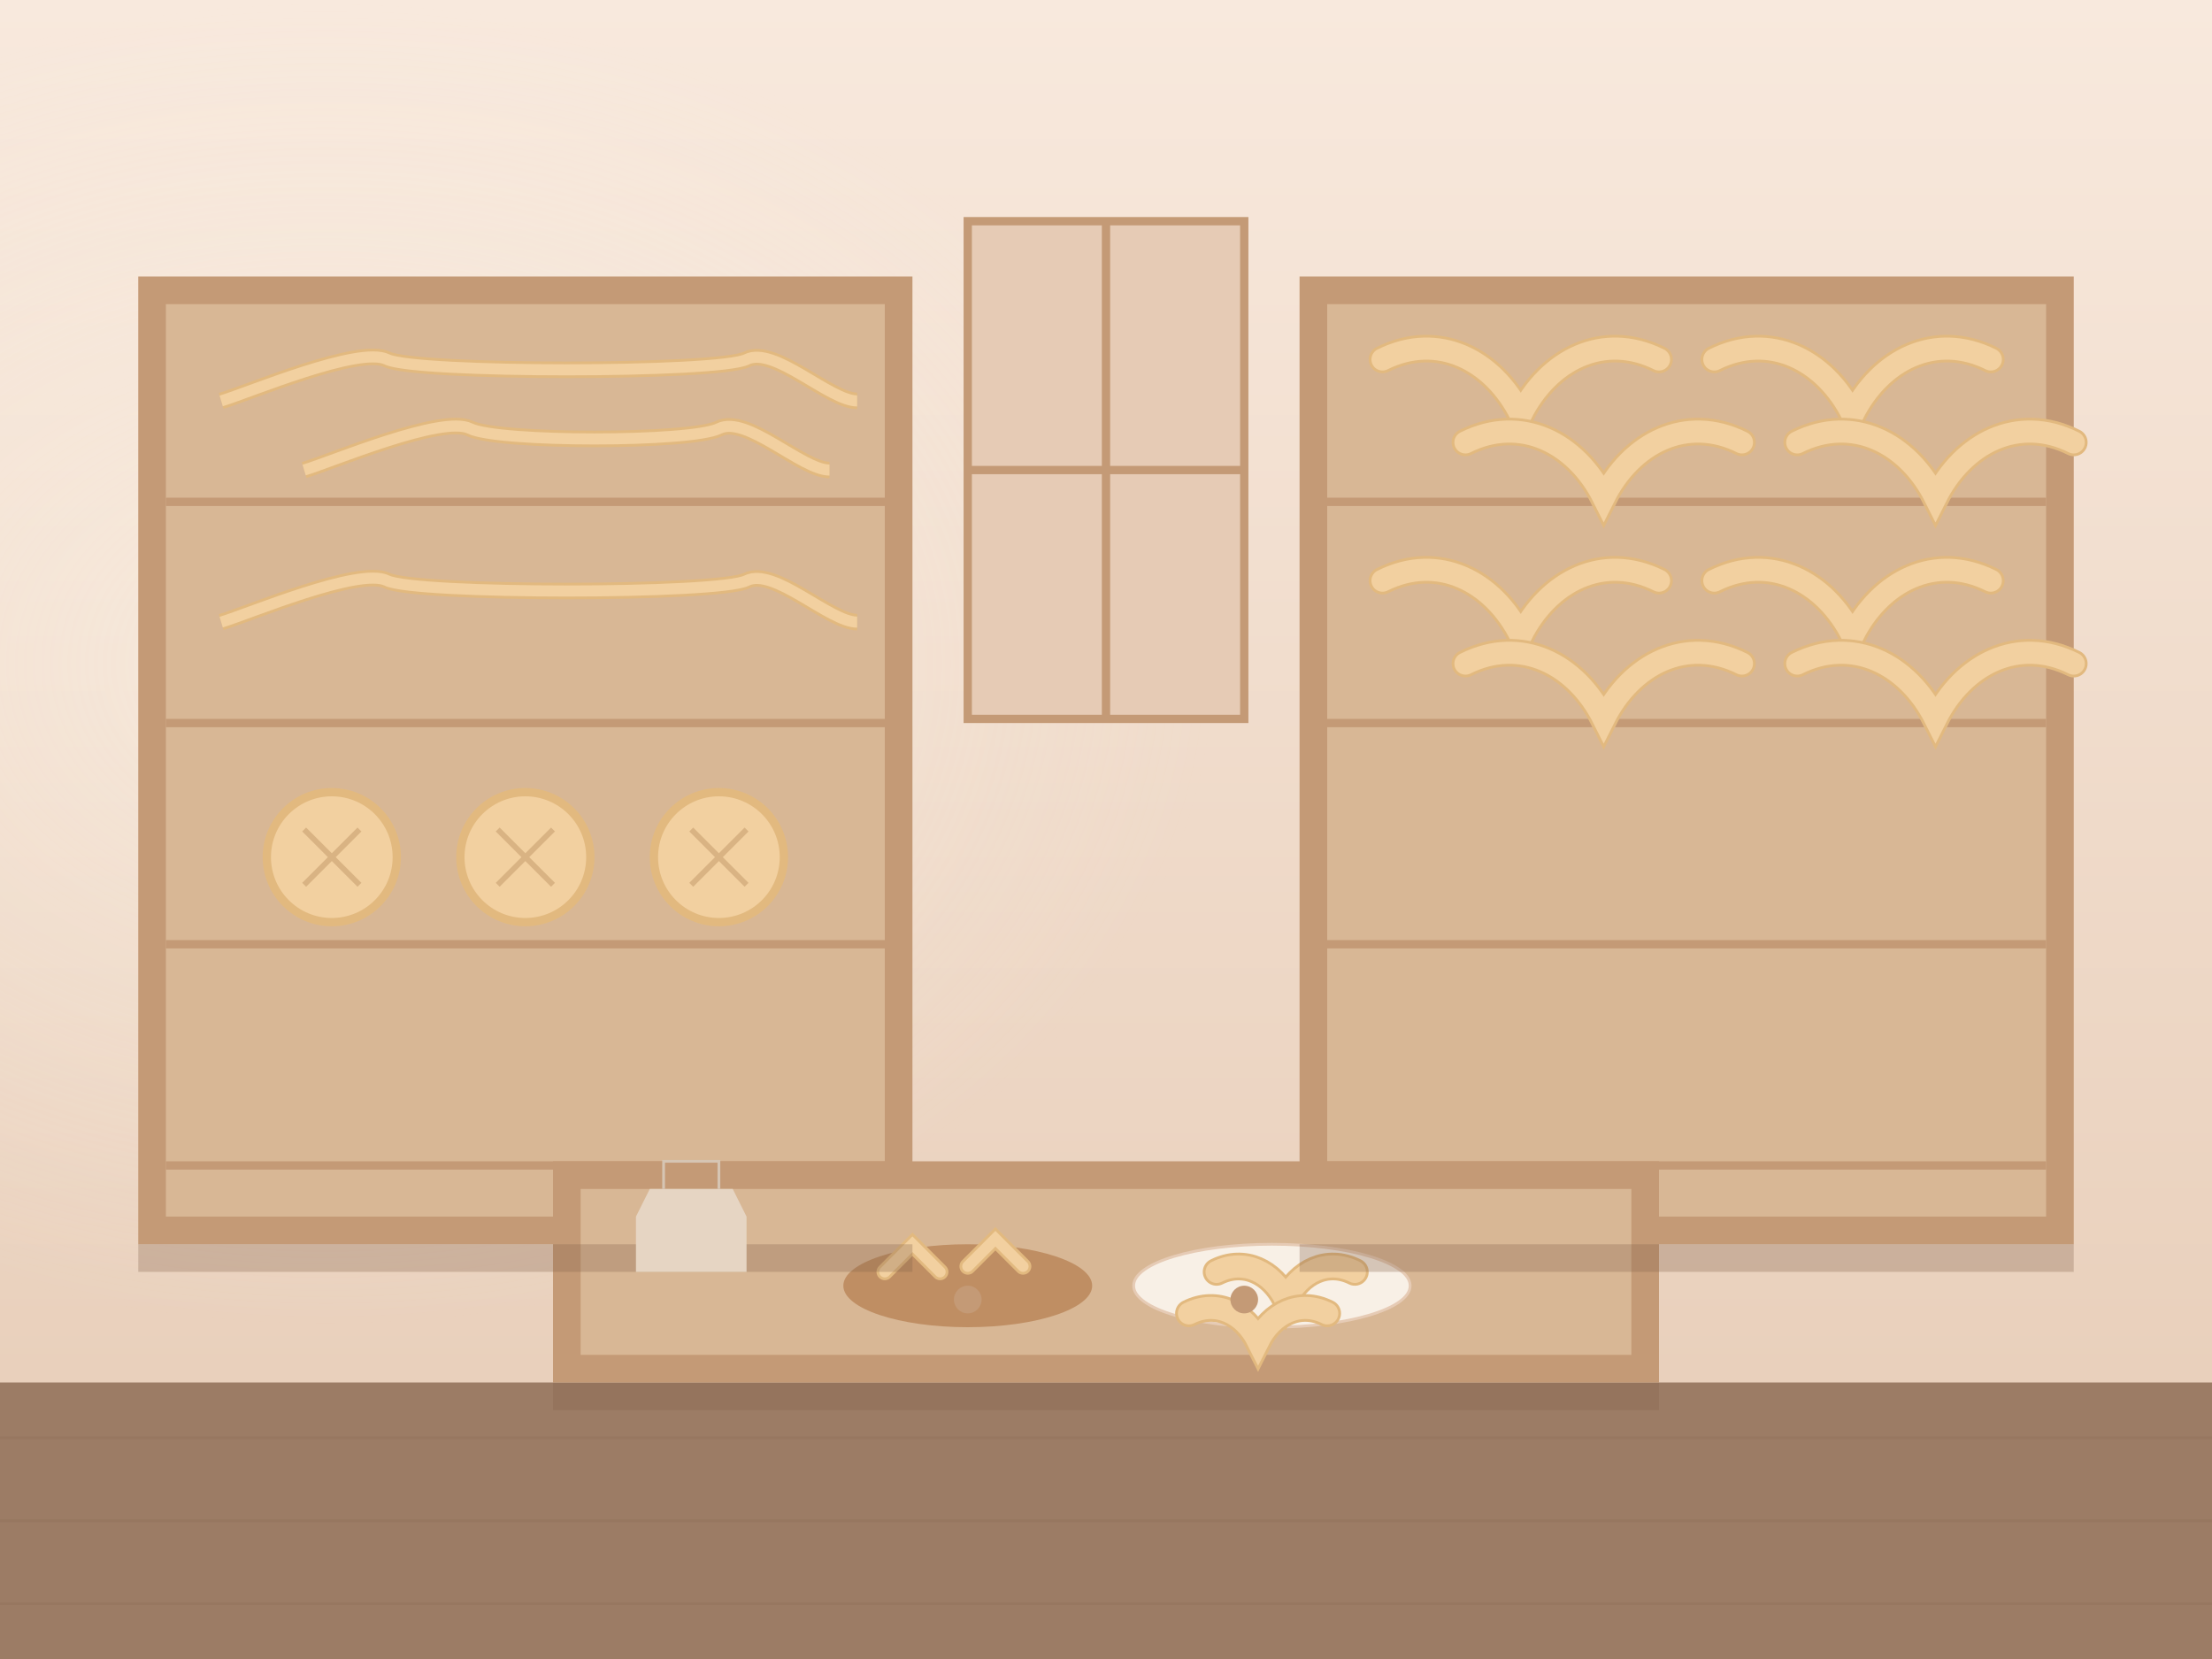 <svg xmlns="http://www.w3.org/2000/svg" viewBox="0 0 800 600">
  <rect x="0" y="0" width="800" height="600" fill="#333333" stroke="none"/>
  <!-- Background gradient in Gris style -->
  <defs>
    <linearGradient id="bgGradient" x1="0%" y1="0%" x2="0%" y2="100%">
      <stop offset="0%" stop-color="#f8e9dd" />
      <stop offset="100%" stop-color="#e6cbb5" />
    </linearGradient>
    
    <!-- Soft light from window -->
    <radialGradient id="windowLight" cx="15%" cy="40%" r="40%" fx="15%" fy="40%">
      <stop offset="0%" stop-color="#fffaf0" stop-opacity="0.4" />
      <stop offset="100%" stop-color="#fffaf0" stop-opacity="0" />
    </radialGradient>
  </defs>
  
  <!-- Main background -->
  <rect width="800" height="600" fill="url(#bgGradient)" />
  
  <!-- Window light -->
  <rect width="800" height="600" fill="url(#windowLight)" />
  
  <!-- Wooden floor -->
  <rect x="0" y="500" width="800" height="100" fill="#9c7c65" />
  <g opacity="0.2">
    <line x1="0" y1="520" x2="800" y2="520" stroke="#83624c" stroke-width="1" />
    <line x1="0" y1="550" x2="800" y2="550" stroke="#83624c" stroke-width="1" />
    <line x1="0" y1="580" x2="800" y2="580" stroke="#83624c" stroke-width="1" />
  </g>
  
  <!-- Left wall shelving unit -->
  <rect x="50" y="100" width="280" height="350" fill="#c49a76" />
  <rect x="60" y="110" width="260" height="330" fill="#d8b795" />
  
  <!-- Shelf dividers -->
  <rect x="60" y="180" width="260" height="3" fill="#c49a76" />
  <rect x="60" y="260" width="260" height="3" fill="#c49a76" />
  <rect x="60" y="340" width="260" height="3" fill="#c49a76" />
  <rect x="60" y="420" width="260" height="3" fill="#c49a76" />
  
  <!-- Right wall shelving unit -->
  <rect x="470" y="100" width="280" height="350" fill="#c49a76" />
  <rect x="480" y="110" width="260" height="330" fill="#d8b795" />
  
  <!-- Shelf dividers -->
  <rect x="480" y="180" width="260" height="3" fill="#c49a76" />
  <rect x="480" y="260" width="260" height="3" fill="#c49a76" />
  <rect x="480" y="340" width="260" height="3" fill="#c49a76" />
  <rect x="480" y="420" width="260" height="3" fill="#c49a76" />
  
  <!-- Window silhouette -->
  <rect x="350" y="80" width="100" height="180" fill="#e6cbb5" stroke="#c49a76" stroke-width="3" />
  <line x1="350" y1="170" x2="450" y2="170" stroke="#c49a76" stroke-width="3" />
  <line x1="400" y1="80" x2="400" y2="260" stroke="#c49a76" stroke-width="3" />
  
  <!-- Counter -->
  <rect x="200" y="420" width="400" height="80" fill="#c49a76" />
  <rect x="210" y="430" width="380" height="60" fill="#d8b795" />
  
  <!-- Baguettes on the left shelf -->
  <!-- Top shelf -->
  <g transform="translate(80, 120)">
    <path d="M0,25 C10,22 50,5 60,10 C70,15 180,15 190,10 C200,5 220,25 230,25" stroke="#e2b97f" stroke-width="6" fill="none" />
    <path d="M0,25 C10,22 50,5 60,10 C70,15 180,15 190,10 C200,5 220,25 230,25" stroke="#f2d0a0" stroke-width="4" fill="none" />
  </g>
  <g transform="translate(80, 145)">
    <path d="M30,25 C40,22 80,5 90,10 C100,15 170,15 180,10 C190,5 210,25 220,25" stroke="#e2b97f" stroke-width="6" fill="none" />
    <path d="M30,25 C40,22 80,5 90,10 C100,15 170,15 180,10 C190,5 210,25 220,25" stroke="#f2d0a0" stroke-width="4" fill="none" />
  </g>
  
  <!-- Second shelf -->
  <g transform="translate(70, 200)">
    <path d="M10,25 C20,22 60,5 70,10 C80,15 190,15 200,10 C210,5 230,25 240,25" stroke="#e2b97f" stroke-width="6" fill="none" />
    <path d="M10,25 C20,22 60,5 70,10 C80,15 190,15 200,10 C210,5 230,25 240,25" stroke="#f2d0a0" stroke-width="4" fill="none" />
  </g>
  
  <!-- Croissants on shelves (right side) -->
  <!-- Top shelf -->
  <g>
    <!-- Row 1 -->
    <path d="M500,130 C520,120 540,130 550,150 C560,130 580,120 600,130" stroke="#e2b97f" stroke-width="10" fill="none" stroke-linecap="round" />
    <path d="M500,130 C520,120 540,130 550,150 C560,130 580,120 600,130" stroke="#f2d0a0" stroke-width="8" fill="none" stroke-linecap="round" />
    
    <path d="M620,130 C640,120 660,130 670,150 C680,130 700,120 720,130" stroke="#e2b97f" stroke-width="10" fill="none" stroke-linecap="round" />
    <path d="M620,130 C640,120 660,130 670,150 C680,130 700,120 720,130" stroke="#f2d0a0" stroke-width="8" fill="none" stroke-linecap="round" />
    
    <!-- Row 2 -->
    <path d="M530,160 C550,150 570,160 580,180 C590,160 610,150 630,160" stroke="#e2b97f" stroke-width="10" fill="none" stroke-linecap="round" />
    <path d="M530,160 C550,150 570,160 580,180 C590,160 610,150 630,160" stroke="#f2d0a0" stroke-width="8" fill="none" stroke-linecap="round" />
    
    <path d="M650,160 C670,150 690,160 700,180 C710,160 730,150 750,160" stroke="#e2b97f" stroke-width="10" fill="none" stroke-linecap="round" />
    <path d="M650,160 C670,150 690,160 700,180 C710,160 730,150 750,160" stroke="#f2d0a0" stroke-width="8" fill="none" stroke-linecap="round" />
  </g>
  
  <!-- Second shelf -->
  <g>
    <!-- Row 1 -->
    <path d="M500,210 C520,200 540,210 550,230 C560,210 580,200 600,210" stroke="#e2b97f" stroke-width="10" fill="none" stroke-linecap="round" />
    <path d="M500,210 C520,200 540,210 550,230 C560,210 580,200 600,210" stroke="#f2d0a0" stroke-width="8" fill="none" stroke-linecap="round" />
    
    <path d="M620,210 C640,200 660,210 670,230 C680,210 700,200 720,210" stroke="#e2b97f" stroke-width="10" fill="none" stroke-linecap="round" />
    <path d="M620,210 C640,200 660,210 670,230 C680,210 700,200 720,210" stroke="#f2d0a0" stroke-width="8" fill="none" stroke-linecap="round" />
    
    <!-- Row 2 -->
    <path d="M530,240 C550,230 570,240 580,260 C590,240 610,230 630,240" stroke="#e2b97f" stroke-width="10" fill="none" stroke-linecap="round" />
    <path d="M530,240 C550,230 570,240 580,260 C590,240 610,230 630,240" stroke="#f2d0a0" stroke-width="8" fill="none" stroke-linecap="round" />
    
    <path d="M650,240 C670,230 690,240 700,260 C710,240 730,230 750,240" stroke="#e2b97f" stroke-width="10" fill="none" stroke-linecap="round" />
    <path d="M650,240 C670,230 690,240 700,260 C710,240 730,230 750,240" stroke="#f2d0a0" stroke-width="8" fill="none" stroke-linecap="round" />
  </g>
  
  <!-- More bread varieties on left lower shelves -->
  <g transform="translate(90, 280)">
    <!-- Round bread loaves -->
    <circle cx="30" cy="30" r="25" fill="#e2b97f" />
    <circle cx="30" cy="30" r="22" fill="#f2d0a0" />
    <path d="M20,20 L40,40 M20,40 L40,20" stroke="#d9b383" stroke-width="2" />
    
    <circle cx="100" cy="30" r="25" fill="#e2b97f" />
    <circle cx="100" cy="30" r="22" fill="#f2d0a0" />
    <path d="M90,20 L110,40 M90,40 L110,20" stroke="#d9b383" stroke-width="2" />
    
    <circle cx="170" cy="30" r="25" fill="#e2b97f" />
    <circle cx="170" cy="30" r="22" fill="#f2d0a0" />
    <path d="M160,20 L180,40 M160,40 L180,20" stroke="#d9b383" stroke-width="2" />
  </g>
  
  <!-- Bread on counter -->
  <g transform="translate(300, 450)">
    <!-- Basket with baguettes -->
    <ellipse cx="50" cy="15" rx="45" ry="15" fill="#bf8e63" />
    <path d="M10,15 C10,30 90,30 90,15" fill="#bf8e63" />
    
    <!-- Baguette tips showing -->
    <path d="M20,10 L30,0 L40,10" stroke="#e2b97f" stroke-width="6" fill="none" stroke-linecap="round" />
    <path d="M20,10 L30,0 L40,10" stroke="#f2d0a0" stroke-width="4" fill="none" stroke-linecap="round" />
    
    <path d="M50,8 L60,-2 L70,8" stroke="#e2b97f" stroke-width="6" fill="none" stroke-linecap="round" />
    <path d="M50,8 L60,-2 L70,8" stroke="#f2d0a0" stroke-width="4" fill="none" stroke-linecap="round" />
  </g>
  
  <g transform="translate(400, 440)">
    <!-- Display plate with croissants -->
    <ellipse cx="60" cy="25" rx="50" ry="15" fill="#f8f0e6" stroke="#e6cbb5" stroke-width="1" />
    
    <!-- Croissants -->
    <path d="M40,20 C50,15 60,20 65,30 C70,20 80,15 90,20" stroke="#e2b97f" stroke-width="10" fill="none" stroke-linecap="round" />
    <path d="M40,20 C50,15 60,20 65,30 C70,20 80,15 90,20" stroke="#f2d0a0" stroke-width="8" fill="none" stroke-linecap="round" />
    
    <path d="M30,35 C40,30 50,35 55,45 C60,35 70,30 80,35" stroke="#e2b97f" stroke-width="10" fill="none" stroke-linecap="round" />
    <path d="M30,35 C40,30 50,35 55,45 C60,35 70,30 80,35" stroke="#f2d0a0" stroke-width="8" fill="none" stroke-linecap="round" />
  </g>
  
  <!-- Subtle shadows -->
  <rect x="50" y="450" width="280" height="10" fill="#83624c" opacity="0.3" />
  <rect x="470" y="450" width="280" height="10" fill="#83624c" opacity="0.3" />
  <rect x="200" y="500" width="400" height="10" fill="#83624c" opacity="0.3" />
  
  <!-- Small decorative details -->
  <circle cx="350" cy="470" r="5" fill="#c49a76" />
  <circle cx="450" cy="470" r="5" fill="#c49a76" />
  
  <!-- Subtle paper bag -->
  <path d="M230,460 L230,440 L235,430 L265,430 L270,440 L270,460 Z" fill="#e6d5c3" />
  <path d="M240,430 L240,420 L260,420 L260,430" fill="none" stroke="#d6c5b3" stroke-width="1" />
</svg>
